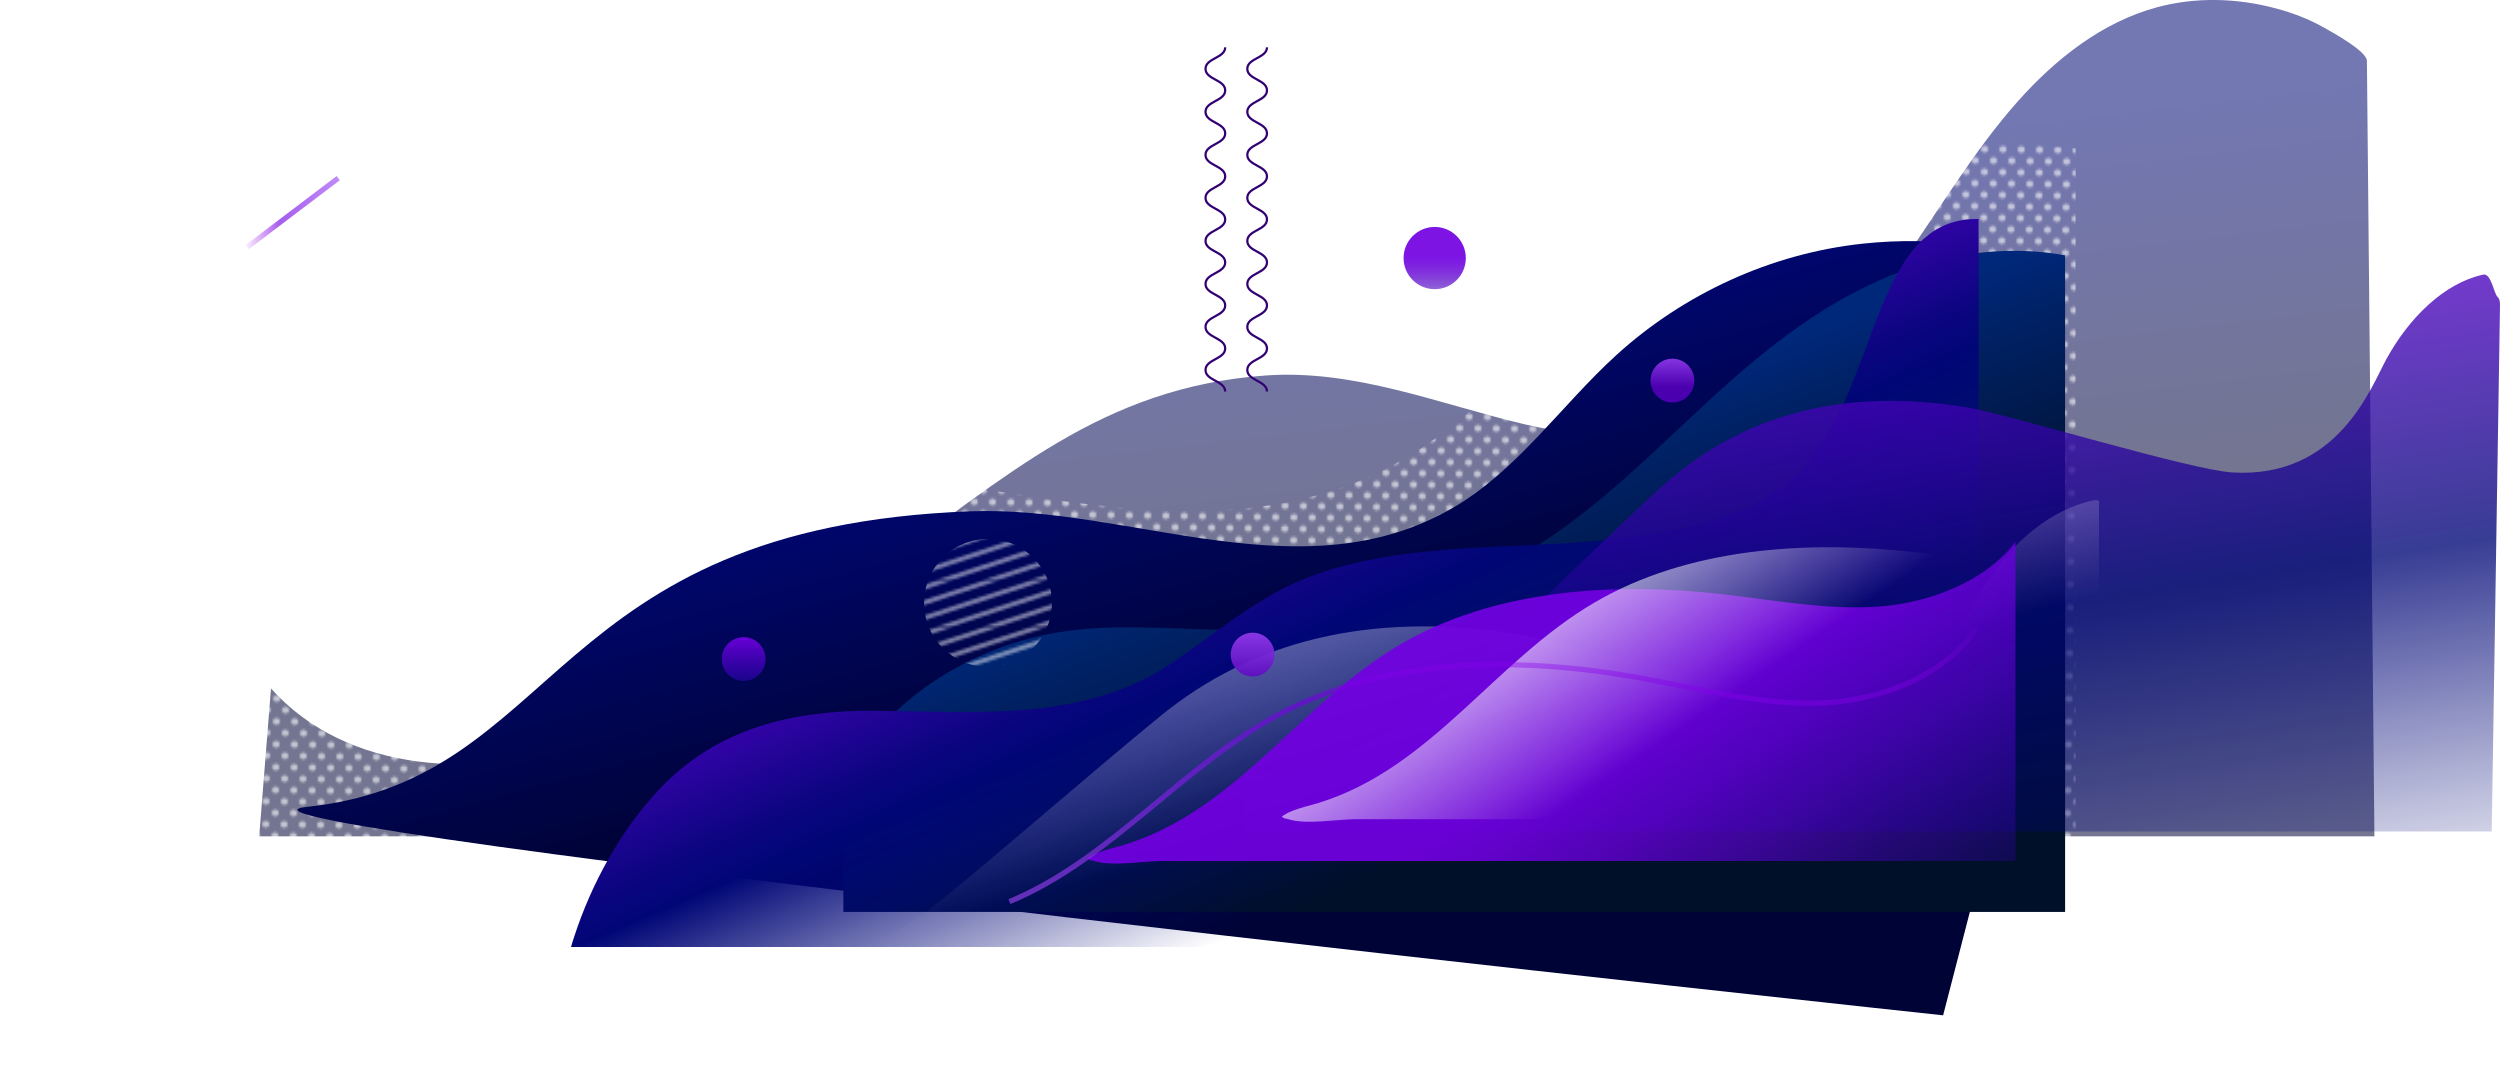 <?xml version="1.0" encoding="UTF-8"?><svg xmlns="http://www.w3.org/2000/svg" xmlns:xlink="http://www.w3.org/1999/xlink" viewBox="0 0 1017.09 437.77"><defs><style>.cls-1{fill:url(#Degradado_sin_nombre_13);}.cls-2{fill:#fff;}.cls-3{fill:url(#Degradado_sin_nombre_11);}.cls-3,.cls-4,.cls-5,.cls-6,.cls-7{opacity:.92;}.cls-8{fill:url(#Degradado_sin_nombre_1074);opacity:.68;}.cls-8,.cls-9,.cls-10,.cls-11,.cls-12{mix-blend-mode:overlay;}.cls-4{fill:url(#Degradado_sin_nombre_10);}.cls-13{fill:url(#Degradado_sin_nombre_14);opacity:.55;}.cls-14{fill:url(#Degradado_sin_nombre_15);}.cls-15{isolation:isolate;}.cls-16{stroke:url(#Degradado_sin_nombre_5-2);}.cls-16,.cls-17,.cls-18,.cls-19,.cls-20{fill:none;}.cls-16,.cls-18{opacity:.63;stroke-width:2.13px;}.cls-16,.cls-18,.cls-19,.cls-20{stroke-miterlimit:10;}.cls-5{fill:url(#Degradado_sin_nombre_10-2);}.cls-9{fill:url(#Unnamed_Pattern_3);opacity:.47;}.cls-18{stroke:url(#Degradado_sin_nombre_5);}.cls-10{fill:url(#Unnamed_Pattern_4);opacity:.59;}.cls-21{fill:url(#Degradado_sin_nombre_9);}.cls-11{fill:url(#Degradado_sin_nombre_1074-2);}.cls-11,.cls-22{opacity:.78;}.cls-6{fill:url(#Degradado_sin_nombre_11-2);}.cls-22{fill:url(#Degradado_sin_nombre_12);}.cls-19{stroke:#fff;}.cls-19,.cls-20{stroke-width:.91px;}.cls-20{stroke:#310073;}.cls-7{fill:url(#Degradado_sin_nombre_4);}.cls-23{fill:url(#Degradado_sin_nombre_14-2);}</style><linearGradient id="Degradado_sin_nombre_14" x1="522.47" y1="83.02" x2="540.21" y2="233.48" gradientUnits="userSpaceOnUse"><stop offset="0" stop-color="#000773"/><stop offset="1" stop-color="#000336"/></linearGradient><pattern id="Unnamed_Pattern_4" x="0" y="0" width="7.83" height="10" patternTransform="translate(-14915.73 -16743.32) rotate(-179.26) scale(.93)" patternUnits="userSpaceOnUse" viewBox="0 0 7.83 10"><rect class="cls-17" y="0" width="7.83" height="10"/><circle class="cls-2" cx="5.42" cy="11" r="1.5"/><circle class="cls-2" cx="1.5" cy="6" r="1.5"/><circle class="cls-2" cx="5.42" cy="1" r="1.5"/></pattern><linearGradient id="Degradado_sin_nombre_14-2" x1="448.98" y1="166.1" x2="481.31" y2="285.71" xlink:href="#Degradado_sin_nombre_14"/><linearGradient id="Degradado_sin_nombre_9" x1="575.77" y1="194.53" x2="623.97" y2="324.85" gradientUnits="userSpaceOnUse"><stop offset="0" stop-color="#00287a"/><stop offset=".15" stop-color="#002268"/><stop offset=".51" stop-color="#001846"/><stop offset=".81" stop-color="#001230"/><stop offset="1" stop-color="#001029"/></linearGradient><linearGradient id="Degradado_sin_nombre_13" x1="486.31" y1="161.8" x2="568.11" y2="352.58" gradientUnits="userSpaceOnUse"><stop offset="0" stop-color="#7200e2"/><stop offset=".24" stop-color="#3403a8"/><stop offset=".42" stop-color="#0e0583"/><stop offset=".51" stop-color="#000676"/><stop offset="1" stop-color="#000676" stop-opacity="0"/></linearGradient><linearGradient id="Degradado_sin_nombre_12" x1="740.86" y1="99.47" x2="789.76" y2="410.25" gradientUnits="userSpaceOnUse"><stop offset="0" stop-color="#7200e2"/><stop offset=".51" stop-color="#000676"/><stop offset="1" stop-color="#000676" stop-opacity="0"/></linearGradient><linearGradient id="Degradado_sin_nombre_1074" x1="559.06" y1="173.86" x2="599.08" y2="313.94" gradientUnits="userSpaceOnUse"><stop offset="0" stop-color="#fff"/><stop offset="1" stop-color="#fff" stop-opacity="0"/></linearGradient><linearGradient id="Degradado_sin_nombre_10" x1="598.35" y1="236.43" x2="751.2" y2="461.64" gradientUnits="userSpaceOnUse"><stop offset="0" stop-color="#7200e2"/><stop offset=".29" stop-color="#7200e2"/><stop offset=".35" stop-color="#6e00de" stop-opacity=".97"/><stop offset=".45" stop-color="#6400d5" stop-opacity=".88"/><stop offset=".57" stop-color="#5401c6" stop-opacity=".74"/><stop offset=".7" stop-color="#3e02b1" stop-opacity=".55"/><stop offset=".85" stop-color="#220496" stop-opacity=".3"/><stop offset="1" stop-color="#000676" stop-opacity="0"/></linearGradient><linearGradient id="Degradado_sin_nombre_1074-2" x1="662.58" y1="205.37" x2="711.65" y2="277.67" xlink:href="#Degradado_sin_nombre_1074"/><linearGradient id="Degradado_sin_nombre_5" x1="606.21" y1="242.53" x2="606.21" y2="380.15" gradientTransform="translate(26.59 -38.34) rotate(3.74)" gradientUnits="userSpaceOnUse"><stop offset="0" stop-color="#a700f4" stop-opacity=".1"/><stop offset=".35" stop-color="#7200e2"/><stop offset="1" stop-color="#9c45f3"/></linearGradient><linearGradient id="Degradado_sin_nombre_11" x1="680.42" y1="144.6" x2="680.42" y2="157.29" gradientTransform="translate(724.6 -541.57) rotate(80.81)" gradientUnits="userSpaceOnUse"><stop offset="0" stop-color="#993ff2"/><stop offset="1" stop-color="#5200b8"/></linearGradient><linearGradient id="Degradado_sin_nombre_4" x1="302.53" y1="259.21" x2="302.53" y2="287.83" gradientUnits="userSpaceOnUse"><stop offset="0" stop-color="#7200e2"/><stop offset=".3" stop-color="#4402b6"/><stop offset=".6" stop-color="#1f0493"/><stop offset=".83" stop-color="#08057d"/><stop offset=".98" stop-color="#000676"/></linearGradient><linearGradient id="Degradado_sin_nombre_11-2" x1="509.62" y1="255.84" x2="509.62" y2="279.61" gradientTransform="translate(691.12 -279.3) rotate(80.81)" xlink:href="#Degradado_sin_nombre_11"/><linearGradient id="Degradado_sin_nombre_10-2" x1="583.69" y1="92.33" x2="583.69" y2="133.01" xlink:href="#Degradado_sin_nombre_10"/><pattern id="Unnamed_Pattern_3" x="0" y="0" width="18.99" height="18.74" patternTransform="translate(139.13 -1511.44)" patternUnits="userSpaceOnUse" viewBox="0 0 18.99 18.74"><rect class="cls-17" width="18.99" height="18.74"/><polygon class="cls-2" points="19 18.74 0 24.99 0 22.99 19 16.74 19 18.74"/><polygon class="cls-2" points="0 18.74 -18.99 24.99 -18.99 22.99 0 16.74 0 18.74"/><polygon class="cls-2" points="19 12.49 0 18.74 0 16.74 19 10.49 19 12.49"/><polygon class="cls-2" points="0 12.49 -18.99 18.74 -18.99 16.74 0 10.49 0 12.49"/><polygon class="cls-2" points="19 6.24 0 12.49 0 10.49 19 4.24 19 6.24"/><polygon class="cls-2" points="0 6.24 -18.99 12.49 -18.99 10.49 0 4.24 0 6.24"/><polygon class="cls-2" points="19 0 0 6.25 0 4.25 19 -2 19 0"/><polygon class="cls-2" points="0 0 -18.99 6.25 -18.99 4.25 0 -2 0 0"/></pattern><radialGradient id="Degradado_sin_nombre_15" cx="235.71" cy="36.78" fx="235.71" fy="36.78" r="28.74" gradientTransform="translate(0 7.7) scale(1 .79)" gradientUnits="userSpaceOnUse"><stop offset="0" stop-color="#000336"/><stop offset="1" stop-color="#000336"/></radialGradient><linearGradient id="Degradado_sin_nombre_5-2" x1="99.95" y1="86.49" x2="138.24" y2="86.49" gradientTransform="matrix(1,0,0,1,0,0)" xlink:href="#Degradado_sin_nombre_5"/></defs><g class="cls-15"><g id="Layer_2"><g id="Background"><path class="cls-13" d="m110.25,280.07c30.63,34.49,85.1,37.48,128.4,21.56,43.29-15.92,78.64-42.23,116.3-68.87,54.78-38.74,93.07-75.22,160-80,36.29-2.59,70.65,11.66,105.34,19.86,32.58,7.7,68.26,5.9,97.87-10.81,23.17-13.07,40.83-34.01,56.14-55.76,15.31-21.75,28.89-44.85,46.55-64.74,15.38-17.32,34.38-32.33,56.74-38.36,15.77-4.26,32.6-3.75,48.33.47,6.8,1.82,13.31,4.27,19.43,7.74,3.15,1.78,17.56,9.58,17.6,13.6,0,0,3.05,315.5,3.05,315.5H105.45l4.8-60.19Z"/><path class="cls-10" d="m784.84,59.56c-48.41,4.82-94.89,24.43-130.85,54.62-29.28,24.58-52.32,56.11-86.47,74.59-80,43.29-172.01-.87-256.65,1.94C84.63,198.24,0,374.72,0,374.72l827.84,63.05s6.69-23.84,16.58-59.09V60.36c-19.71-2.5-39.87-2.76-59.58-.8Z"/><path class="cls-23" d="m757.64,99.15c-37.03,4-72.57,20.27-100.08,45.34-22.39,20.4-40.01,46.57-66.13,61.91-61.18,35.93-131.55-.72-196.28,1.61-173.02,6.25-166.2,109.25-270.2,120.25-63.67,6.73,665.58,84.81,665.58,84.81,0,0,5.12-19.79,12.68-49.05V99.82c-15.07-2.08-30.49-2.29-45.57-.67Z"/><path class="cls-21" d="m840.17,103.89c-21.31-3.96-44.73-1.34-65.09,5.95-31.12,11.15-56.4,31.63-79.49,52.82-23.09,21.19-45.01,43.72-72.36,60.72-32.75,20.35-72.68,31.97-113.01,32.88-25.39.57-51.01-2.97-76.1.46-39.59,5.41-75.14,29.25-91.01,61.04v53.24h497.05V103.89Z"/><path class="cls-1" d="m723.69,199.1c-25.53,17.63-64.51,20.87-98.61,22.52-34.1,1.65-70,2.41-99.32,16.04-17.42,8.1-32.54,20.82-48.24,31.56-36.05,24.67-79.63,20.3-121.06,19.93-33.7-.3-65.1,7.01-88.71,32.46-15.59,16.8-27.15,37.94-34.22,59.7-.43,1.31-.85,2.62-1.21,3.95h572.64V89.1c-47.26-1-39.26,81-81.26,110Z"/><path class="cls-22" d="m1016.09,120.78c-1.48-1.3-2.6-9.75-5.81-9.06-16.16,3.51-30.4,17.88-39.45,34.45-6.31,11.55-19.76,48.6-62.61,46.04-17.32-1.04-91.13-23.68-107.8-26.44-50.58-8.38-92.73,2.71-126.58,34.15-25.5,23.68-49.7,47.79-74.98,71.39-25.15,23.48-57.21,43.97-92.91,44.04v22.91h507.77c.19-12.35.39-24.71.58-37.06.42-26.6.84-53.2,1.26-79.8.4-25.22.79-50.44,1.19-75.66.11-7.21.23-14.42.34-21.63.03-1.72-.34-2.76-1-3.33Z"/><path class="cls-8" d="m853.95,395.11v-191.26c-.49-.33-1.03-.48-1.65-.37-18.28,3.51-34.4,17.89-44.63,34.45-7.14,11.56-22.36,48.6-70.84,46.04-19.59-1.04-103.11-23.68-121.97-26.44-57.23-8.38-104.92,2.71-143.23,34.16-28.85,23.68-56.24,47.79-84.84,71.4-14.96,12.35-32.09,23.86-50.84,32.02h518Z"/><path class="cls-4" d="m819.95,220.51c-12.32,16.02-35.12,24.99-56.4,26.32-21.06,1.32-42.01-2.74-62.95-5.11-44.97-5.09-93.24-1.72-131.15,20.58-40.41,23.76-66.1,67.07-111.74,81.29-3.46,1.08-7.42,1.9-10.9,3.31-1.57.63-3.03,1.38-4.31,2.33,1.29,1.18,1.29.58,2.67,1.05,7,2.36,20.22,0,27.62,0h347.18v-129.76Z"/><path class="cls-11" d="m892.95,210.03c-12.92,11.94-32.23,18.65-50.43,19.79-21.06,1.32-42.01-2.74-62.95-5.11-44.97-5.09-93.24-1.72-131.15,20.58-40.41,23.76-66.1,67.07-111.74,81.29-3.46,1.08-7.42,1.9-10.9,3.31-1.57.63-3.03,1.38-4.31,2.33,1.29,1.18,1.29.58,2.67,1.05,7,2.36,20.22,0,27.62,0h341.21v-123.23Z"/><path class="cls-18" d="m803.68,256.13c-13.76,20.13-41.84,30.03-67.29,29.98-23.18-.04-45.84-6.07-68.62-10.22-48.91-8.91-102.06-8.61-145.23,13.59-40.84,21-70.12,60.01-111.88,77.34"/><circle class="cls-3" cx="680.42" cy="154.85" r="8.91" transform="translate(418.87 801.8) rotate(-80.81)"/><circle class="cls-7" cx="302.53" cy="268.12" r="8.91"/><circle class="cls-6" cx="509.62" cy="266.32" r="8.91" transform="translate(165.32 726.86) rotate(-80.81)"/><circle class="cls-5" cx="583.69" cy="104.99" r="12.66"/><circle class="cls-9" cx="401.95" cy="245.26" r="26"/><g class="cls-12"><path class="cls-19" d="m4.95,192.76c4.37,0,4.37,8,8.75,8s4.37-8,8.75-8,4.37,8,8.75,8,4.37-8,8.75-8,4.37,8,8.75,8,4.37-8,8.75-8,4.38,8,8.75,8,4.37-8,8.75-8,4.37,8,8.75,8,4.37-8,8.75-8,4.37,8,8.75,8,4.38-8,8.75-8,4.38,8,8.75,8,4.38-8,8.75-8,4.38,8,8.76,8,4.38-8,8.76-8"/></g><g class="cls-12"><path class="cls-19" d="m4.95,205.76c4.37,0,4.37,8,8.75,8s4.37-8,8.75-8,4.37,8,8.75,8,4.37-8,8.75-8,4.37,8,8.75,8,4.37-8,8.75-8,4.38,8,8.75,8,4.37-8,8.75-8,4.37,8,8.75,8,4.37-8,8.75-8,4.37,8,8.75,8,4.38-8,8.75-8,4.38,8,8.75,8,4.38-8,8.75-8,4.38,8,8.76,8,4.38-8,8.76-8"/></g><path class="cls-14" d="m210.95,55.26c16.33-13,32.67-26,49-39"/><line class="cls-16" x1="100.6" y1="100.49" x2="137.6" y2="72.49"/><path class="cls-20" d="m498.45,19.26c0,4.37-8,4.37-8,8.75s8,4.37,8,8.75-8,4.37-8,8.75,8,4.37,8,8.75-8,4.37-8,8.75,8,4.37,8,8.75-8,4.38-8,8.75,8,4.37,8,8.75-8,4.37-8,8.75,8,4.37,8,8.75-8,4.37-8,8.75,8,4.38,8,8.75-8,4.38-8,8.75,8,4.38,8,8.75-8,4.38-8,8.76,8,4.38,8,8.76"/><path class="cls-20" d="m515.45,19.26c0,4.37-8,4.37-8,8.75s8,4.37,8,8.75-8,4.37-8,8.75,8,4.37,8,8.75-8,4.37-8,8.75,8,4.37,8,8.75-8,4.38-8,8.75,8,4.37,8,8.75-8,4.37-8,8.75,8,4.37,8,8.75-8,4.37-8,8.75,8,4.38,8,8.75-8,4.38-8,8.75,8,4.38,8,8.75-8,4.38-8,8.76,8,4.38,8,8.76"/></g></g></g></svg>